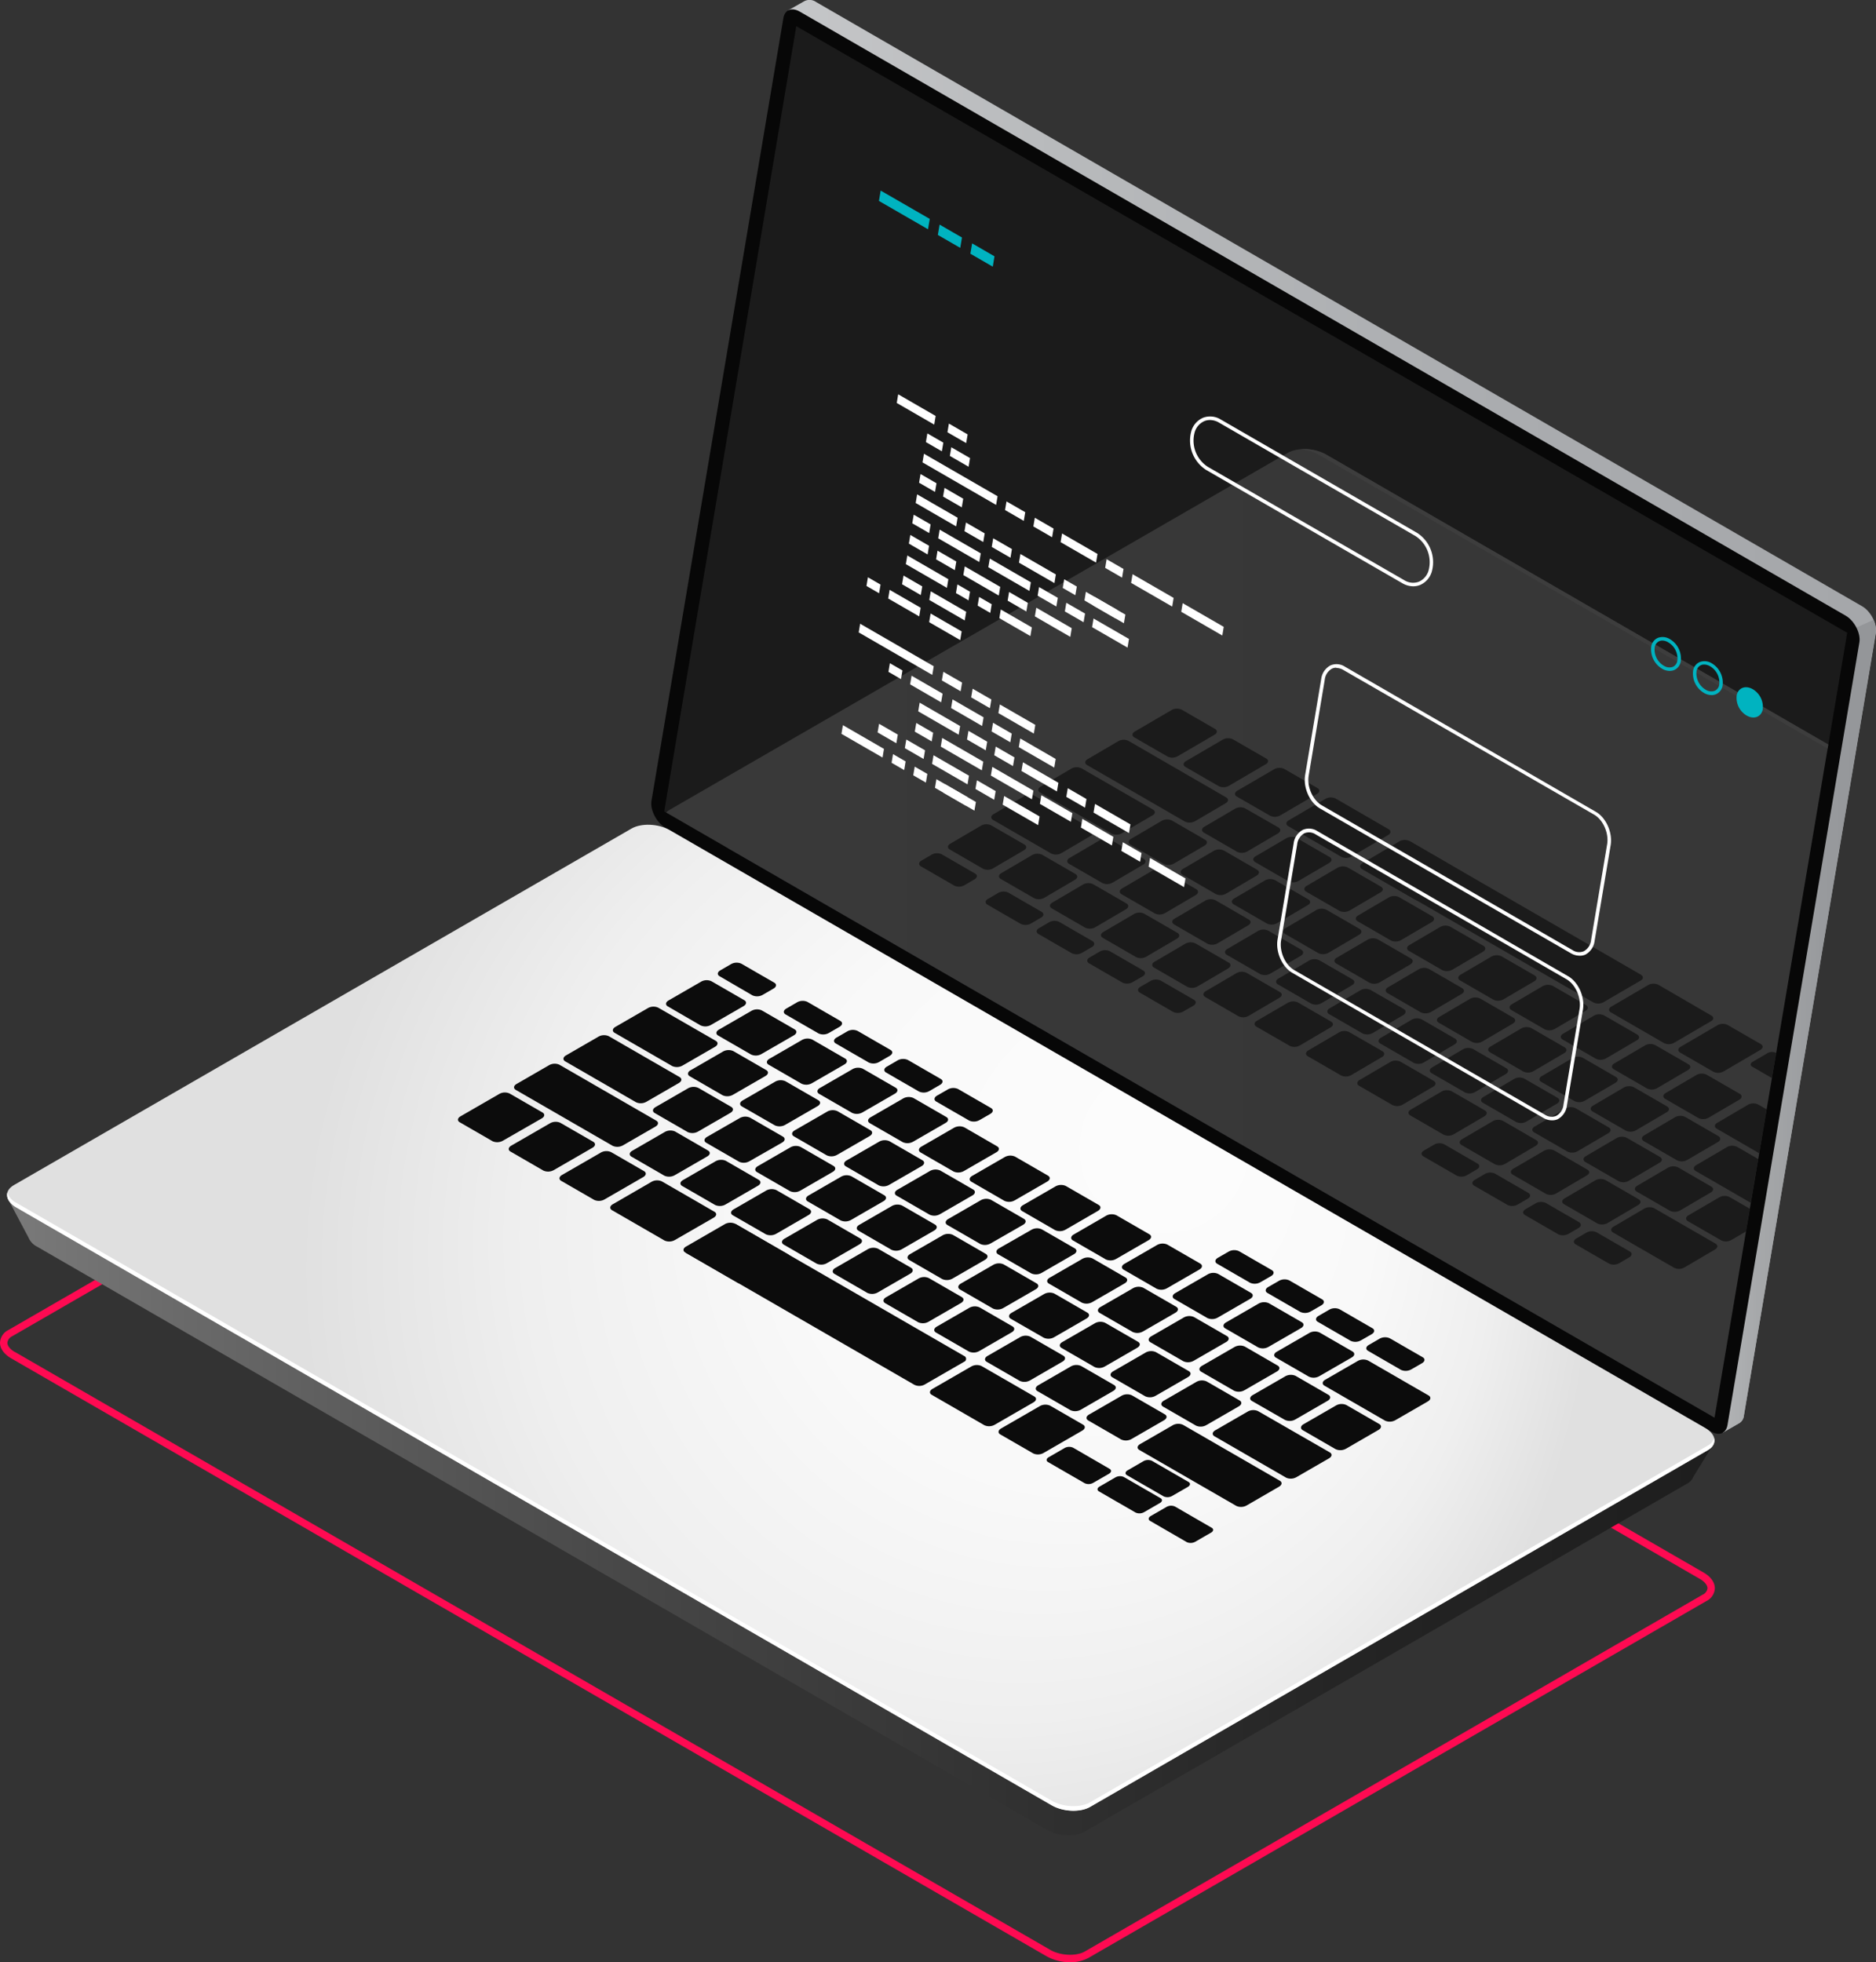 <svg xmlns="http://www.w3.org/2000/svg" xmlns:xlink="http://www.w3.org/1999/xlink" width="547.79" height="572.83" viewBox="0 0 547.79 572.83"><rect x="0" y="0" width="547.79" height="572.83" fill="#333333" stroke="none"/><defs><linearGradient id="a" x1="-1275.5" y1="209.11" x2="-922.67" y2="209.11" gradientTransform="matrix(-1, 0, 0, 1, -727.71, 0)" gradientUnits="userSpaceOnUse"><stop offset="0.01" stop-color="#a5a7aa"/><stop offset="0.31" stop-color="#aaacaf"/><stop offset="0.68" stop-color="#b8babc"/><stop offset="1" stop-color="#cbccce"/></linearGradient><linearGradient id="b" x1="-1275.5" y1="299.6" x2="-1214.91" y2="299.6" gradientTransform="matrix(-1, 0, 0, 1, -727.71, 0)" gradientUnits="userSpaceOnUse"><stop offset="0" stop-color="#939598"/><stop offset="0.26" stop-color="#989a9d"/><stop offset="0.57" stop-color="#a6a8aa"/><stop offset="0.9" stop-color="#bebfc1"/><stop offset="1" stop-color="#c7c8ca"/></linearGradient><linearGradient id="c" x1="-1228.23" y1="398.32" x2="-729.92" y2="398.32" gradientTransform="matrix(-1, 0, 0, 1, -727.71, 0)" gradientUnits="userSpaceOnUse"><stop offset="0" stop-color="#1e1e1e"/><stop offset="0.19" stop-color="#232323"/><stop offset="0.41" stop-color="#313131"/><stop offset="0.65" stop-color="#494949"/><stop offset="0.9" stop-color="#6a6a6a"/><stop offset="1" stop-color="#7a7a7a"/></linearGradient><radialGradient id="d" cx="-979.04" cy="384.7" fx="-1077.28" fy="329.944" r="251.48" gradientTransform="matrix(-1, 0, 0, 1, -727.71, 0)" gradientUnits="userSpaceOnUse"><stop offset="0.05" stop-color="#fcfcfc"/><stop offset="0.34" stop-color="#f9f9f9"/><stop offset="0.56" stop-color="#efefef"/><stop offset="0.75" stop-color="#e0e0e0"/></radialGradient><clipPath id="e"><polygon points="539.38 184.74 232.52 7.65 193.96 236.88 500.63 413.85 539.38 184.74" fill="none"/></clipPath><linearGradient id="f" x1="-1419.84" y1="288.65" x2="-921.53" y2="288.65" gradientTransform="matrix(-1, 0, 0, 1, -727.71, 0)" gradientUnits="userSpaceOnUse"><stop offset="0" stop-color="#181b1f"/><stop offset="0.11" stop-color="#1c1f24"/><stop offset="0.25" stop-color="#262932"/><stop offset="0.39" stop-color="#383a4a"/><stop offset="0.54" stop-color="#50526b"/><stop offset="0.7" stop-color="#6f7296"/><stop offset="0.86" stop-color="#9597c9"/><stop offset="1" stop-color="#bcbeff"/></linearGradient><linearGradient id="g" x1="-1252.41" y1="275.03" x2="-753.83" y2="275.03" gradientTransform="matrix(-1, 0, 0, 1, -727.71, 0)" gradientUnits="userSpaceOnUse"><stop offset="0" stop-color="#d6d6d6"/><stop offset="0.36" stop-color="#dbdbdb"/><stop offset="0.77" stop-color="#e9e9e9"/><stop offset="1" stop-color="#f4f4f4"/></linearGradient></defs><path d="M312.45,572.83a14.05,14.05,0,0,1-6.85-1.73L3.28,396.55C1.19,395.35,0,393.68,0,392a4.37,4.37,0,0,1,2.47-3.74L182.88,284.07c3.21-1.85,8.59-1.65,12.26.47L497.46,459.08c2.08,1.2,3.27,2.87,3.27,4.59a4.36,4.36,0,0,1-2.47,3.73L317.86,571.56A11,11,0,0,1,312.45,572.83ZM4.36,394.68,306.68,569.23c2.95,1.71,7.58,1.92,10.1.46l180.4-104.16a2.36,2.36,0,0,0,1.4-1.86c0-.91-.83-1.93-2.2-2.72L194.06,286.4c-3-1.7-7.59-1.91-10.1-.46L3.55,390.1A2.39,2.39,0,0,0,2.16,392c0,.91.82,1.92,2.2,2.71Z" fill="#ff0a52"/><path d="M195,231.05,233.24,4.32,230.17,3,234.79.38v0a3.33,3.33,0,0,1,3.56.24L543.76,177c2.51,1.45,4.41,5.16,4,7.76L509.21,413.28a2.87,2.87,0,0,1-1.61,2.33h0l-4.52,2.61-.77-4.22.26.08L199,238.81C196.48,237.36,194.58,233.65,195,231.05Z" fill="url(#a)"/><path d="M542.06,183.19l5-2.22a7,7,0,0,1,.65,3.78L509.21,413.28a2.87,2.87,0,0,1-1.61,2.33h0l-4.52,2.61-.77-4.22.26.08-15.37-8.87Z" fill="url(#b)"/><path d="M194.2,241.56,499.62,417.9c2.36,1.36,4.38.57,4.8-1.87L542.94,187.5c.44-2.6-1.46-6.31-4-7.76L233.55,3.4c-2.36-1.36-4.38-.57-4.8,1.87L190.23,233.8C189.79,236.4,191.69,240.11,194.2,241.56Z" fill="#070707"/><g opacity="0.51"><polygon points="232.52 7.65 539.38 184.74 500.63 413.85 193.96 236.88 232.52 7.65" fill="#303030"/></g><path d="M2.21,349.76l16.67,8.7L186,262c2.8-1.62,7.68-1.42,10.91.45L485.18,428.85c2.76-1.55,15.34-7.59,15.34-7.59l-6.1,9.91,0,0a3.63,3.63,0,0,1-1.7,1.9l-176,101.62c-2.79,1.62-7.68,1.42-10.91-.45l-295-170.31a5.26,5.26,0,0,1-2.48-2.63l0,0Z" fill="url(#c)"/><path d="M4.79,352.5,307.11,527c3.3,1.91,8.31,2.12,11.18.47l180.4-104.16c2.87-1.66,2.51-4.55-.8-6.46L195.57,242.35c-3.31-1.91-8.32-2.12-11.18-.46L4,346C1.12,347.7,1.48,350.59,4.79,352.5Z" fill="url(#d)"/><path d="M4.79,351.14,307.11,525.69c3.3,1.91,8.31,2.12,11.18.46L498.69,422a3.63,3.63,0,0,0,1.82-2.11c.32,1.28-.25,2.56-1.82,3.47L318.29,527.51c-2.87,1.65-7.88,1.44-11.18-.47L4.79,352.5c-2.15-1.24-3-2.89-2.62-4.34A5.06,5.06,0,0,0,4.79,351.14Z" fill="#fff"/><g opacity="0.15"><g clip-path="url(#e)"><path d="M193.83,240.09l16.66,8.7L377.63,152.3c2.8-1.62,7.68-1.41,10.91.45L676.8,319.18c2.76-1.54,15.34-7.59,15.34-7.59L686,321.5h0a3.65,3.65,0,0,1-1.7,1.89L508.28,425c-2.8,1.61-7.68,1.41-10.91-.46l-295-170.3a5.33,5.33,0,0,1-2.47-2.64l0,0Z" fill="url(#f)"/><path d="M196.4,242.83,498.72,417.37c3.31,1.91,8.32,2.12,11.18.47L690.31,313.68c2.86-1.65,2.5-4.54-.81-6.46L387.19,132.68c-3.31-1.91-8.32-2.12-11.19-.46L195.6,236.37C192.73,238,193.09,240.92,196.4,242.83Z" fill="url(#g)"/><path d="M689.5,307.22,387.19,132.68a13.22,13.22,0,0,0-7.47-1.52,12.81,12.81,0,0,1,5.24,1.52L687.28,307.22c3.31,1.92,3.67,4.81.8,6.46L507.67,417.84a9,9,0,0,1-3.71,1.05,10.57,10.57,0,0,0,5.94-1.05L690.31,313.68C693.17,312,692.81,309.14,689.5,307.22Z" fill="#fff"/><path d="M354.76,212.78l-9.69-5.59a3.22,3.22,0,0,0-2.94.08l-10.77,6.29c-.85.49-.9,1.26-.13,1.71l9.69,5.59a3.22,3.22,0,0,0,2.94-.08l10.78-6.29C355.48,214,355.54,213.23,354.76,212.78Z" fill="#1c1c1c"/><path d="M369.72,221.42,360,215.83a3.22,3.22,0,0,0-2.94.08l-10.77,6.29c-.84.5-.9,1.26-.12,1.71l9.69,5.59a3.22,3.22,0,0,0,2.94-.08l10.77-6.29C370.45,222.64,370.5,221.87,369.72,221.42Z" fill="#1c1c1c"/><path d="M384.69,230.06,375,224.47a3.22,3.22,0,0,0-2.94.08l-10.77,6.29c-.85.5-.9,1.26-.13,1.71l9.7,5.59a3.22,3.22,0,0,0,2.94-.08l10.77-6.29C385.41,231.28,385.47,230.51,384.69,230.06Z" fill="#1c1c1c"/><path d="M373.3,241.56,363.6,236a3.22,3.22,0,0,0-2.94.08l-9,5.28c-.84.49-.9,1.26-.12,1.71l9.69,5.59a3.22,3.22,0,0,0,2.94-.08l9-5.28C374,242.78,374.07,242,373.3,241.56Z" fill="#1c1c1c"/><path d="M388.26,250.2l-9.69-5.59a3.22,3.22,0,0,0-2.94.08l-9,5.28c-.85.5-.9,1.26-.12,1.71l9.69,5.59a3.22,3.22,0,0,0,2.94-.08l9-5.28C389,251.42,389,250.65,388.26,250.2Z" fill="#1c1c1c"/><path d="M403.23,258.84l-9.69-5.59a3.24,3.24,0,0,0-3,.08l-9,5.28c-.84.5-.9,1.26-.12,1.71l9.69,5.59a3.22,3.22,0,0,0,2.94-.08l9-5.28C404,260.06,404,259.29,403.23,258.84Z" fill="#1c1c1c"/><path d="M418.19,267.48l-9.69-5.59a3.25,3.25,0,0,0-2.94.08l-9,5.28c-.85.5-.9,1.26-.12,1.71l9.69,5.59a3.22,3.22,0,0,0,2.94-.08l9-5.28C418.91,268.7,419,267.93,418.19,267.48Z" fill="#1c1c1c"/><path d="M433.16,276.12l-9.69-5.59a3.25,3.25,0,0,0-2.94.08l-9,5.28c-.84.5-.9,1.26-.12,1.71l9.69,5.59a3.22,3.22,0,0,0,2.94-.08l9-5.28C433.88,277.34,433.93,276.57,433.16,276.12Z" fill="#1c1c1c"/><path d="M448.12,284.76l-9.69-5.59a3.25,3.25,0,0,0-2.94.08l-9,5.28c-.85.5-.9,1.26-.12,1.71l9.69,5.6a3.25,3.25,0,0,0,2.94-.09l9-5.28C448.84,286,448.9,285.21,448.12,284.76Z" fill="#1c1c1c"/><path d="M463.09,293.4l-9.69-5.59a3.25,3.25,0,0,0-2.94.08l-9,5.28c-.84.5-.9,1.26-.12,1.71l9.69,5.6a3.25,3.25,0,0,0,2.94-.09l9-5.28C463.81,294.62,463.87,293.85,463.09,293.4Z" fill="#1c1c1c"/><path d="M478.05,302l-9.69-5.59a3.25,3.25,0,0,0-2.94.08l-9,5.28c-.85.5-.9,1.26-.12,1.71l9.69,5.6a3.25,3.25,0,0,0,2.94-.09l9-5.28C478.78,303.26,478.83,302.49,478.05,302Z" fill="#1c1c1c"/><path d="M493,310.68l-9.69-5.59a3.25,3.25,0,0,0-2.94.08l-9,5.28c-.85.5-.91,1.26-.13,1.71l9.69,5.6a3.22,3.22,0,0,0,2.94-.09l9-5.28C493.74,311.9,493.8,311.13,493,310.68Z" fill="#1c1c1c"/><path d="M508,319.32l-9.69-5.59a3.25,3.25,0,0,0-2.94.08l-9,5.28c-.85.5-.9,1.26-.12,1.71l9.69,5.6a3.22,3.22,0,0,0,2.94-.09l9-5.28C508.71,320.54,508.76,319.77,508,319.32Z" fill="#1c1c1c"/><path d="M367.06,253.9l-9.69-5.6a3.25,3.25,0,0,0-2.94.08l-9,5.28c-.85.5-.9,1.26-.12,1.71L355,261a3.25,3.25,0,0,0,2.94-.08l9-5.29C367.78,255.11,367.84,254.35,367.06,253.9Z" fill="#1c1c1c"/><path d="M351.87,245.13l-9.69-5.6a3.25,3.25,0,0,0-2.94.08l-9,5.29c-.85.49-.9,1.25-.12,1.7l9.69,5.6a3.25,3.25,0,0,0,2.94-.08l9-5.28C352.6,246.34,352.65,245.58,351.87,245.13Z" fill="#1c1c1c"/><path d="M336.66,236.34l-20.87-12.05a3.25,3.25,0,0,0-2.94.08l-9,5.29c-.85.49-.91,1.26-.13,1.71l20.87,12a3.25,3.25,0,0,0,2.94-.09l9.05-5.28C337.38,237.56,337.44,236.79,336.66,236.34Z" fill="#1c1c1c"/><path d="M319,242.09l-16.94-9.78a3.22,3.22,0,0,0-2.94.08l-9,5.28c-.85.5-.9,1.26-.12,1.71l16.93,9.78a3.25,3.25,0,0,0,2.94-.08l9-5.29C319.73,243.3,319.79,242.54,319,242.09Z" fill="#1c1c1c"/><path d="M382,262.54l-9.69-5.6a3.27,3.27,0,0,0-2.95.08l-9,5.28c-.84.5-.9,1.26-.12,1.71l9.69,5.6a3.25,3.25,0,0,0,2.94-.08l9-5.29C382.75,263.75,382.8,263,382,262.54Z" fill="#1c1c1c"/><path d="M397,271.18l-9.69-5.6a3.25,3.25,0,0,0-2.94.08l-9,5.29c-.85.49-.9,1.25-.12,1.7l9.69,5.6a3.25,3.25,0,0,0,2.94-.08l9-5.29C397.71,272.39,397.77,271.63,397,271.18Z" fill="#1c1c1c"/><path d="M412,279.82l-9.69-5.6a3.25,3.25,0,0,0-2.94.08l-9.05,5.29c-.84.49-.9,1.25-.12,1.7l9.69,5.6a3.25,3.25,0,0,0,2.94-.08l9-5.28C412.68,281,412.73,280.27,412,279.82Z" fill="#1c1c1c"/><path d="M426.92,288.46l-9.69-5.6a3.25,3.25,0,0,0-2.94.08l-9,5.29c-.85.49-.9,1.25-.12,1.7l9.69,5.6a3.25,3.25,0,0,0,2.94-.08l9-5.28C427.65,289.67,427.7,288.91,426.92,288.46Z" fill="#1c1c1c"/><path d="M441.89,297.1l-9.69-5.6a3.25,3.25,0,0,0-2.94.08l-9,5.29c-.85.49-.91,1.26-.13,1.7l9.69,5.6a3.25,3.25,0,0,0,2.94-.08l9-5.28C442.61,298.31,442.67,297.55,441.89,297.1Z" fill="#1c1c1c"/><path d="M456.85,305.74l-9.69-5.6a3.25,3.25,0,0,0-2.94.08l-9,5.29c-.85.49-.9,1.26-.12,1.7l9.69,5.6a3.25,3.25,0,0,0,2.94-.08l9-5.28C457.58,307,457.63,306.19,456.85,305.74Z" fill="#1c1c1c"/><path d="M471.82,314.38l-9.69-5.6a3.25,3.25,0,0,0-2.94.08l-9,5.29c-.85.49-.91,1.26-.13,1.7l9.69,5.6a3.25,3.25,0,0,0,2.94-.08l9.05-5.28C472.54,315.59,472.6,314.83,471.82,314.38Z" fill="#1c1c1c"/><path d="M486.78,323l-9.69-5.6a3.25,3.25,0,0,0-2.94.08l-9,5.29c-.84.49-.9,1.26-.12,1.71l9.69,5.59a3.25,3.25,0,0,0,2.94-.08l9-5.28C487.51,324.23,487.56,323.47,486.78,323Z" fill="#1c1c1c"/><path d="M501.75,331.66l-9.69-5.6a3.25,3.25,0,0,0-2.94.08l-9,5.29c-.85.49-.9,1.26-.13,1.71l9.69,5.59a3.25,3.25,0,0,0,2.94-.08l9.05-5.28C502.47,332.87,502.53,332.11,501.75,331.66Z" fill="#1c1c1c"/><path d="M528.35,347l-21.14-12.21a3.25,3.25,0,0,0-2.94.08l-9,5.28c-.85.5-.9,1.26-.12,1.71l21.14,12.21a3.25,3.25,0,0,0,2.94-.08l9-5.28C529.08,348.23,529.13,347.47,528.35,347Z" fill="#1c1c1c"/><path d="M500.92,363.05l-17.85-10.31a3.25,3.25,0,0,0-2.94.08l-9,5.29c-.84.49-.9,1.26-.12,1.7l17.85,10.31a3.25,3.25,0,0,0,2.94-.08l9-5.29C501.64,364.26,501.7,363.5,500.92,363.05Z" fill="#1c1c1c"/><path d="M380,277.27l-9.69-5.59a3.22,3.22,0,0,0-2.94.08l-9,5.28c-.85.49-.9,1.26-.13,1.71l9.69,5.59a3.22,3.22,0,0,0,2.94-.08l9.05-5.28C380.67,278.48,380.73,277.72,380,277.27Z" fill="#1c1c1c"/><path d="M364.61,268.42l-9.69-5.6a3.25,3.25,0,0,0-2.94.08l-9,5.28c-.85.5-.9,1.26-.12,1.71l9.69,5.6a3.25,3.25,0,0,0,2.94-.08l9-5.29C365.33,269.63,365.39,268.86,364.61,268.42Z" fill="#1c1c1c"/><path d="M349.27,259.56,339.58,254a3.22,3.22,0,0,0-2.94.08l-9,5.28c-.84.49-.9,1.26-.12,1.71l9.69,5.59a3.25,3.25,0,0,0,2.94-.08l9-5.28C350,260.77,350.05,260,349.27,259.56Z" fill="#1c1c1c"/><path d="M333.94,250.7l-9.69-5.59a3.27,3.27,0,0,0-2.95.08l-9,5.28c-.84.5-.9,1.26-.12,1.71l9.69,5.6a3.25,3.25,0,0,0,2.94-.08l9-5.29C334.66,251.92,334.71,251.15,333.94,250.7Z" fill="#1c1c1c"/><path d="M394.91,285.91l-9.69-5.59a3.22,3.22,0,0,0-2.94.08l-9,5.28c-.84.49-.9,1.26-.12,1.71l9.69,5.59a3.22,3.22,0,0,0,2.94-.08l9-5.28C395.64,287.12,395.69,286.36,394.91,285.91Z" fill="#1c1c1c"/><path d="M409.88,294.55,400.19,289a3.22,3.22,0,0,0-2.94.08l-9,5.28c-.85.49-.9,1.26-.13,1.71l9.69,5.59a3.24,3.24,0,0,0,3-.08l9-5.28C410.6,295.76,410.66,295,409.88,294.55Z" fill="#1c1c1c"/><path d="M424.84,303.19l-9.69-5.59a3.22,3.22,0,0,0-2.94.08l-9,5.28c-.84.49-.9,1.26-.12,1.71l9.69,5.59a3.22,3.22,0,0,0,2.94-.08l9-5.28C425.57,304.41,425.62,303.64,424.84,303.19Z" fill="#1c1c1c"/><path d="M439.81,311.83l-9.69-5.59a3.22,3.22,0,0,0-2.94.08l-9,5.28c-.85.49-.9,1.26-.13,1.71l9.7,5.59a3.22,3.22,0,0,0,2.94-.08l9-5.28C440.53,313.05,440.59,312.28,439.81,311.83Z" fill="#1c1c1c"/><path d="M454.78,320.47l-9.7-5.59a3.22,3.22,0,0,0-2.94.08l-9,5.28c-.84.49-.9,1.26-.12,1.71l9.69,5.59a3.22,3.22,0,0,0,2.94-.08l9-5.28C455.5,321.69,455.55,320.92,454.78,320.47Z" fill="#1c1c1c"/><path d="M469.74,329.11l-9.69-5.59a3.22,3.22,0,0,0-2.94.08l-9,5.28c-.85.49-.9,1.26-.12,1.71l9.69,5.59a3.22,3.22,0,0,0,2.94-.08l9-5.28C470.46,330.33,470.52,329.56,469.74,329.11Z" fill="#1c1c1c"/><path d="M484.71,337.75,475,332.16a3.24,3.24,0,0,0-2.95.08l-9,5.28c-.84.49-.9,1.26-.12,1.71l9.69,5.59a3.22,3.22,0,0,0,2.94-.08l9-5.28C485.43,339,485.48,338.2,484.71,337.75Z" fill="#1c1c1c"/><path d="M499.67,346.39,490,340.8a3.22,3.22,0,0,0-2.94.08l-9,5.28c-.85.5-.9,1.26-.12,1.71l9.69,5.59a3.22,3.22,0,0,0,2.94-.08l9-5.28C500.39,347.61,500.45,346.84,499.67,346.39Z" fill="#1c1c1c"/><path d="M514.64,355,505,349.44a3.25,3.25,0,0,0-2.94.08L493,354.8c-.84.5-.9,1.26-.12,1.71l9.69,5.59a3.22,3.22,0,0,0,2.94-.08l9-5.28C515.36,356.25,515.41,355.48,514.64,355Z" fill="#1c1c1c"/><path d="M343.78,272.32l-9.69-5.59a3.25,3.25,0,0,0-2.94.08l-9,5.28c-.84.5-.9,1.26-.12,1.71l9.69,5.6a3.22,3.22,0,0,0,2.94-.09l9-5.28C344.51,273.54,344.56,272.77,343.78,272.32Z" fill="#1c1c1c"/><path d="M328.89,263.73l-9.69-5.6a3.25,3.25,0,0,0-2.94.08l-9,5.29c-.85.49-.9,1.25-.12,1.7l9.69,5.6a3.25,3.25,0,0,0,2.94-.08l9-5.28C329.62,264.94,329.67,264.18,328.89,263.73Z" fill="#1c1c1c"/><path d="M314,255.13l-9.69-5.6a3.25,3.25,0,0,0-2.94.09l-9,5.28c-.85.49-.9,1.26-.12,1.71l9.69,5.59a3.25,3.25,0,0,0,2.94-.08l9-5.28C314.73,256.34,314.78,255.58,314,255.13Z" fill="#1c1c1c"/><path d="M299.11,246.53l-9.69-5.59a3.22,3.22,0,0,0-2.94.08l-9,5.28c-.85.5-.9,1.26-.12,1.71L287,253.6a3.22,3.22,0,0,0,2.94-.08l9-5.28C299.83,247.75,299.89,247,299.11,246.53Z" fill="#1c1c1c"/><path d="M284.69,255l-9.69-5.6a3.25,3.25,0,0,0-2.94.08l-3,1.75c-.84.49-.9,1.26-.12,1.71l9.69,5.59a3.25,3.25,0,0,0,2.94-.08l3-1.75C285.42,256.17,285.47,255.4,284.69,255Z" fill="#1c1c1c"/><path d="M304.13,266.18l-9.7-5.6a3.25,3.25,0,0,0-2.94.08l-3,1.75c-.85.49-.91,1.26-.13,1.71l9.69,5.59a3.25,3.25,0,0,0,2.94-.08l3-1.75C304.85,267.39,304.9,266.62,304.13,266.18Z" fill="#1c1c1c"/><path d="M319,274.74l-9.69-5.6a3.25,3.25,0,0,0-2.94.08l-3,1.75c-.84.49-.9,1.26-.12,1.71l9.69,5.59a3.22,3.22,0,0,0,2.94-.08l3-1.75C319.68,276,319.73,275.19,319,274.74Z" fill="#1c1c1c"/><path d="M333.78,283.3l-9.69-5.6a3.25,3.25,0,0,0-2.94.08l-3,1.75c-.84.49-.9,1.26-.12,1.71l9.69,5.59a3.22,3.22,0,0,0,2.94-.08l3-1.74C334.51,284.51,334.56,283.75,333.78,283.3Z" fill="#1c1c1c"/><path d="M348.61,291.86l-9.69-5.6a3.25,3.25,0,0,0-2.94.09l-3,1.74c-.84.5-.9,1.26-.12,1.71l9.69,5.6a3.25,3.25,0,0,0,2.94-.09l3-1.74C349.34,293.07,349.39,292.31,348.61,291.86Z" fill="#1c1c1c"/><path d="M431.4,339.66l-9.69-5.6a3.25,3.25,0,0,0-2.94.08l-3,1.75c-.85.49-.9,1.26-.12,1.71l9.69,5.59a3.22,3.22,0,0,0,2.94-.08l3-1.75C432.12,340.87,432.18,340.11,431.4,339.66Z" fill="#1c1c1c"/><path d="M446.23,348.22l-9.69-5.6a3.25,3.25,0,0,0-2.94.08l-3,1.75c-.85.49-.9,1.26-.12,1.71l9.69,5.59a3.22,3.22,0,0,0,2.94-.08l3-1.74C447,349.43,447,348.67,446.23,348.22Z" fill="#1c1c1c"/><path d="M461.06,356.78l-9.69-5.6a3.25,3.25,0,0,0-2.94.09l-3,1.74c-.85.5-.9,1.26-.13,1.71l9.69,5.6a3.27,3.27,0,0,0,2.95-.09l3-1.74C461.78,358,461.84,357.23,461.06,356.78Z" fill="#1c1c1c"/><path d="M475.89,365.34l-9.69-5.59a3.24,3.24,0,0,0-2.95.08l-3,1.74c-.85.5-.91,1.26-.13,1.71l9.69,5.6a3.25,3.25,0,0,0,2.94-.08l3-1.75C476.61,366.55,476.66,365.79,475.89,365.34Z" fill="#1c1c1c"/><path d="M358.75,281l-9.69-5.59a3.25,3.25,0,0,0-2.94.08l-9,5.28c-.85.5-.9,1.26-.13,1.71l9.69,5.6a3.24,3.24,0,0,0,2.95-.09l9-5.28C359.47,282.18,359.53,281.41,358.75,281Z" fill="#1c1c1c"/><path d="M373.71,289.6,364,284a3.25,3.25,0,0,0-2.94.08l-9,5.28c-.84.5-.9,1.26-.12,1.71l9.69,5.6a3.22,3.22,0,0,0,2.94-.09l9-5.28C374.44,290.82,374.49,290.05,373.71,289.6Z" fill="#1c1c1c"/><path d="M388.68,298.24,379,292.65a3.25,3.25,0,0,0-2.94.08L367,298c-.85.5-.9,1.26-.13,1.71l9.7,5.6a3.25,3.25,0,0,0,2.94-.08l9-5.29C389.4,299.46,389.46,298.69,388.68,298.24Z" fill="#1c1c1c"/><path d="M403.65,306.88l-9.7-5.59a3.25,3.25,0,0,0-2.94.08l-9,5.28c-.84.5-.9,1.26-.12,1.71l9.69,5.6a3.25,3.25,0,0,0,2.94-.08l9-5.29C404.37,308.1,404.42,307.33,403.65,306.88Z" fill="#1c1c1c"/><path d="M418.61,315.53l-9.69-5.6A3.25,3.25,0,0,0,406,310l-9,5.28c-.85.5-.9,1.26-.12,1.71l9.69,5.6a3.25,3.25,0,0,0,2.94-.08l9-5.29C419.33,316.74,419.39,316,418.61,315.53Z" fill="#1c1c1c"/><path d="M433.58,324.17l-9.69-5.6a3.27,3.27,0,0,0-2.95.08l-9,5.28c-.84.5-.9,1.26-.12,1.71l9.69,5.6a3.25,3.25,0,0,0,2.94-.08l9-5.29C434.3,325.38,434.35,324.61,433.58,324.17Z" fill="#1c1c1c"/><path d="M448.54,332.81l-9.69-5.6a3.25,3.25,0,0,0-2.94.08l-9,5.28c-.85.5-.9,1.26-.12,1.71l9.69,5.6a3.25,3.25,0,0,0,2.94-.08l9-5.29C449.26,334,449.32,333.25,448.54,332.81Z" fill="#1c1c1c"/><path d="M463.51,341.45l-9.69-5.6a3.25,3.25,0,0,0-2.94.08l-9.05,5.28c-.84.5-.9,1.26-.12,1.71l9.69,5.6a3.25,3.25,0,0,0,2.94-.08l9-5.29C464.23,342.66,464.28,341.9,463.51,341.45Z" fill="#1c1c1c"/><path d="M478.47,350.09l-9.69-5.6a3.25,3.25,0,0,0-2.94.08l-9,5.28c-.85.5-.9,1.26-.12,1.71l9.69,5.6a3.25,3.25,0,0,0,2.94-.08l9-5.29C479.19,351.3,479.25,350.54,478.47,350.09Z" fill="#1c1c1c"/><path d="M358,232.76,329.5,216.28a3.25,3.25,0,0,0-2.94.08l-9,5.28c-.84.5-.9,1.26-.12,1.71l28.54,16.48a3.25,3.25,0,0,0,2.94-.08l9-5.28C358.77,234,358.82,233.21,358,232.76Z" fill="#1c1c1c"/><path d="M541.9,338.9l-28.54-16.47a3.22,3.22,0,0,0-2.94.08l-9,5.28c-.85.49-.91,1.26-.13,1.71L529.79,346a3.22,3.22,0,0,0,2.94-.09l9-5.28C542.62,340.12,542.68,339.35,541.9,338.9Z" fill="#1c1c1c"/><path d="M514.14,304.8l-9.69-5.59a3.22,3.22,0,0,0-2.94.08l-10.77,6.29c-.85.49-.9,1.26-.12,1.71l9.69,5.59a3.22,3.22,0,0,0,2.94-.08L514,306.51C514.86,306,514.92,305.25,514.14,304.8Z" fill="#1c1c1c"/><path d="M405.46,242.06,390,233.11a3.22,3.22,0,0,0-2.94.08l-10.77,6.29c-.84.5-.9,1.26-.12,1.71l15.5,8.95a3.25,3.25,0,0,0,2.94-.08l10.77-6.3C406.18,243.27,406.24,242.5,405.46,242.06Z" fill="#1c1c1c"/><path d="M499.72,296.48l-15.5-9a3.25,3.25,0,0,0-2.94.08l-10.77,6.29c-.84.5-.9,1.26-.12,1.71l15.5,8.95a3.25,3.25,0,0,0,2.94-.08l10.77-6.3C500.44,297.69,500.5,296.93,499.72,296.48Z" fill="#1c1c1c"/><path d="M427.05,254.52l-15.49-9a3.24,3.24,0,0,0-2.95.09L397.84,252c-.84.49-.9,1.26-.12,1.71l15.5,8.94a3.22,3.22,0,0,0,2.94-.08l10.77-6.29C427.78,255.74,427.83,255,427.05,254.52Z" fill="#1c1c1c"/><path d="M397.83,253.72l67.38,38.9a3.24,3.24,0,0,0,2.94,0l11-6.42c.79-.46.75-1.22-.09-1.7l-67.38-38.91Z" fill="#1c1c1c"/><path d="M541.7,328.75,552.5,335a2.64,2.64,0,0,0,2.41-.07l4.4-2.57c.7-.4.74-1,.1-1.4l-10.79-6.23a2.66,2.66,0,0,0-2.41.06l-4.41,2.58C541.11,327.75,541.07,328.38,541.7,328.75Z" fill="#1c1c1c"/><path d="M526.61,320l10.8,6.23a2.64,2.64,0,0,0,2.41-.07l4.4-2.57c.7-.41.74-1,.1-1.4L533.53,316a2.66,2.66,0,0,0-2.41.06l-4.41,2.58C526,319,526,319.67,526.61,320Z" fill="#1c1c1c"/><path d="M511.65,311.4l10.79,6.23a2.63,2.63,0,0,0,2.41-.07l4.41-2.57c.69-.41.74-1,.1-1.4l-10.79-6.23a2.69,2.69,0,0,0-2.42.06l-4.4,2.58C511.06,310.4,511,311,511.65,311.4Z" fill="#1c1c1c"/><path d="M518.83,324.58l10.8,6.24a2.7,2.7,0,0,0,2.41-.07l4.4-2.58c.7-.4.74-1,.1-1.4l-10.79-6.23a2.63,2.63,0,0,0-2.41.07l-4.41,2.57C518.24,323.59,518.19,324.22,518.83,324.58Z" fill="#1c1c1c"/></g></g><path d="M143.85,333.17l-9.6-5.54c-.77-.45-.67-1.22.22-1.74l11.33-6.54a3.32,3.32,0,0,1,3-.12l9.6,5.54c.77.44.67,1.22-.22,1.73L146.86,333A3.35,3.35,0,0,1,143.85,333.17Z" fill="#0c0c0c"/><path d="M158.67,341.73l-9.6-5.55c-.77-.44-.67-1.22.22-1.73l11.33-6.54a3.33,3.33,0,0,1,3-.13l9.6,5.54c.77.45.68,1.23-.21,1.74l-11.33,6.54A3.38,3.38,0,0,1,158.67,341.73Z" fill="#0c0c0c"/><path d="M173.49,350.28l-9.6-5.54c-.77-.44-.67-1.22.22-1.73l11.33-6.54a3.33,3.33,0,0,1,3-.13l9.6,5.54c.77.45.68,1.22-.21,1.74l-11.33,6.54A3.34,3.34,0,0,1,173.49,350.28Z" fill="#0c0c0c"/><path d="M194,343.22l-9.6-5.55c-.77-.44-.67-1.22.22-1.73l9.51-5.49a3.36,3.36,0,0,1,3-.13l9.6,5.55c.77.44.68,1.22-.21,1.73L197,343.09A3.38,3.38,0,0,1,194,343.22Z" fill="#0c0c0c"/><path d="M208.81,351.77l-9.6-5.54c-.77-.44-.67-1.22.22-1.73l9.51-5.49a3.35,3.35,0,0,1,3-.13l9.59,5.54c.77.45.68,1.22-.21,1.74l-9.51,5.49A3.34,3.34,0,0,1,208.81,351.77Z" fill="#0c0c0c"/><path d="M223.63,360.33,214,354.79c-.78-.45-.68-1.22.21-1.74l9.51-5.49a3.34,3.34,0,0,1,3-.12l9.59,5.54c.77.44.68,1.22-.21,1.73l-9.51,5.5A3.38,3.38,0,0,1,223.63,360.33Z" fill="#0c0c0c"/><path d="M238.45,368.89l-9.59-5.54c-.77-.45-.68-1.23.21-1.74l9.51-5.49a3.38,3.38,0,0,1,3-.13l9.59,5.55c.78.44.68,1.22-.21,1.73l-9.51,5.49A3.35,3.35,0,0,1,238.45,368.89Z" fill="#0c0c0c"/><path d="M253.27,377.44l-9.59-5.54c-.77-.44-.68-1.22.21-1.73l9.51-5.49a3.35,3.35,0,0,1,3-.13l9.6,5.54c.77.45.67,1.23-.22,1.74l-9.51,5.49A3.34,3.34,0,0,1,253.27,377.44Z" fill="#0c0c0c"/><path d="M268.1,386l-9.6-5.54c-.77-.45-.68-1.22.21-1.74l9.51-5.49a3.34,3.34,0,0,1,3-.12l9.6,5.54c.77.44.67,1.22-.22,1.74l-9.51,5.49A3.32,3.32,0,0,1,268.1,386Z" fill="#0c0c0c"/><path d="M282.92,394.56l-9.6-5.54c-.77-.45-.67-1.23.22-1.74l9.5-5.49a3.34,3.34,0,0,1,3-.12l9.6,5.54c.77.44.67,1.22-.22,1.73l-9.51,5.49A3.33,3.33,0,0,1,282.92,394.56Z" fill="#0c0c0c"/><path d="M297.74,403.11l-9.6-5.54c-.77-.44-.67-1.22.22-1.73l9.51-5.49a3.33,3.33,0,0,1,3-.13l9.6,5.54c.77.45.67,1.23-.22,1.74L300.74,403A3.32,3.32,0,0,1,297.74,403.11Z" fill="#0c0c0c"/><path d="M312.56,411.67l-9.6-5.54c-.77-.44-.67-1.22.22-1.74l9.51-5.49a3.32,3.32,0,0,1,3-.12l9.6,5.54c.77.45.67,1.22-.22,1.74l-9.5,5.49A3.34,3.34,0,0,1,312.56,411.67Z" fill="#0c0c0c"/><path d="M327.38,420.23l-9.6-5.54c-.77-.45-.67-1.22.22-1.74l9.51-5.49a3.32,3.32,0,0,1,3-.12l9.6,5.54c.77.44.68,1.22-.21,1.73l-9.51,5.49A3.35,3.35,0,0,1,327.38,420.23Z" fill="#0c0c0c"/><path d="M215.83,339.16l-9.6-5.54c-.77-.44-.67-1.22.22-1.73L216,326.4a3.33,3.33,0,0,1,3-.13l9.6,5.54c.77.45.67,1.23-.22,1.74L218.83,339A3.32,3.32,0,0,1,215.83,339.16Z" fill="#0c0c0c"/><path d="M200.79,330.48l-9.6-5.54c-.77-.45-.68-1.22.21-1.74l9.51-5.49a3.34,3.34,0,0,1,3-.12l9.6,5.54c.77.44.67,1.22-.22,1.74l-9.51,5.49A3.35,3.35,0,0,1,200.79,330.48Z" fill="#0c0c0c"/><path d="M185.72,321.78l-20.67-11.93c-.77-.45-.68-1.22.21-1.74l9.51-5.49a3.34,3.34,0,0,1,3-.12l20.67,11.93c.77.45.67,1.22-.22,1.74l-9.5,5.49A3.34,3.34,0,0,1,185.72,321.78Z" fill="#0c0c0c"/><path d="M196.25,311.2l-16.77-9.68c-.77-.45-.68-1.22.21-1.74l9.51-5.49a3.34,3.34,0,0,1,3-.12L209,303.85c.77.45.68,1.22-.21,1.74l-9.51,5.49A3.34,3.34,0,0,1,196.25,311.2Z" fill="#0c0c0c"/><path d="M230.65,347.72l-9.6-5.54c-.77-.44-.67-1.22.22-1.74l9.51-5.49a3.32,3.32,0,0,1,3-.12l9.6,5.54c.77.45.67,1.22-.22,1.74l-9.5,5.49A3.34,3.34,0,0,1,230.65,347.72Z" fill="#0c0c0c"/><path d="M245.47,356.28l-9.6-5.54c-.77-.45-.67-1.22.22-1.74l9.51-5.49a3.32,3.32,0,0,1,3-.12l9.6,5.54c.77.44.68,1.22-.21,1.73l-9.51,5.49A3.35,3.35,0,0,1,245.47,356.28Z" fill="#0c0c0c"/><path d="M260.29,364.84l-9.6-5.55c-.77-.44-.67-1.22.22-1.73l9.51-5.49a3.35,3.35,0,0,1,3-.13l9.59,5.54c.77.45.68,1.23-.21,1.74l-9.51,5.49A3.38,3.38,0,0,1,260.29,364.84Z" fill="#0c0c0c"/><path d="M275.11,373.39l-9.59-5.54c-.78-.44-.68-1.22.21-1.73l9.51-5.49a3.35,3.35,0,0,1,3-.13l9.59,5.54c.77.45.68,1.22-.21,1.74l-9.51,5.49A3.34,3.34,0,0,1,275.11,373.39Z" fill="#0c0c0c"/><path d="M289.93,382l-9.59-5.54c-.77-.45-.68-1.22.21-1.74l9.51-5.49a3.34,3.34,0,0,1,3-.12l9.6,5.54c.77.44.67,1.22-.22,1.73l-9.51,5.49A3.35,3.35,0,0,1,289.93,382Z" fill="#0c0c0c"/><path d="M304.75,390.51,295.16,385c-.77-.45-.68-1.23.21-1.74l9.51-5.49a3.38,3.38,0,0,1,3-.13l9.6,5.55c.77.44.67,1.22-.22,1.73l-9.51,5.49A3.35,3.35,0,0,1,304.75,390.51Z" fill="#0c0c0c"/><path d="M319.58,399.06l-9.6-5.54c-.77-.44-.68-1.22.21-1.73l9.51-5.49a3.35,3.35,0,0,1,3-.13l9.6,5.54c.77.45.67,1.22-.22,1.74l-9.51,5.49A3.32,3.32,0,0,1,319.58,399.06Z" fill="#0c0c0c"/><path d="M334.4,407.62l-9.6-5.54c-.77-.45-.67-1.22.22-1.74l9.5-5.49a3.34,3.34,0,0,1,3-.12l9.6,5.54c.77.44.67,1.22-.22,1.74l-9.51,5.49A3.35,3.35,0,0,1,334.4,407.62Z" fill="#0c0c0c"/><path d="M349.22,416.18l-9.6-5.54c-.77-.45-.67-1.23.22-1.74l9.51-5.49a3.32,3.32,0,0,1,3-.12l9.6,5.54c.77.44.67,1.22-.22,1.73l-9.51,5.49A3.33,3.33,0,0,1,349.22,416.18Z" fill="#0c0c0c"/><path d="M375.57,431.39,354.63,419.3c-.77-.45-.68-1.22.21-1.74l9.51-5.49a3.34,3.34,0,0,1,3-.12L388.3,424c.77.44.67,1.22-.22,1.73l-9.51,5.49A3.33,3.33,0,0,1,375.57,431.39Z" fill="#0c0c0c"/><path d="M404.42,414.73l-17.67-10.2c-.77-.45-.68-1.23.21-1.74l9.51-5.49a3.34,3.34,0,0,1,3-.12l17.67,10.2c.77.44.68,1.22-.21,1.74l-9.51,5.49A3.34,3.34,0,0,1,404.42,414.73Z" fill="#0c0c0c"/><path d="M256.6,346.05,247,340.51c-.77-.45-.68-1.23.21-1.74l9.51-5.49a3.34,3.34,0,0,1,3-.12l9.6,5.54c.77.44.67,1.22-.22,1.73l-9.51,5.49A3.35,3.35,0,0,1,256.6,346.05Z" fill="#0c0c0c"/><path d="M241.41,337.28l-9.59-5.54c-.77-.45-.68-1.23.21-1.74l9.51-5.49a3.34,3.34,0,0,1,3-.12l9.6,5.54c.77.44.67,1.22-.22,1.73l-9.51,5.49A3.35,3.35,0,0,1,241.41,337.28Z" fill="#0c0c0c"/><path d="M226.22,328.51,216.63,323c-.77-.45-.68-1.23.21-1.74l9.51-5.49a3.34,3.34,0,0,1,3-.12l9.6,5.54c.77.44.67,1.22-.22,1.73l-9.51,5.49A3.35,3.35,0,0,1,226.22,328.51Z" fill="#0c0c0c"/><path d="M211,319.74l-9.59-5.54c-.77-.45-.68-1.23.21-1.74l9.51-5.49a3.34,3.34,0,0,1,3-.12l9.6,5.54c.77.44.67,1.22-.22,1.73L214,319.61A3.35,3.35,0,0,1,211,319.74Z" fill="#0c0c0c"/><path d="M271.43,354.6l-9.6-5.54c-.77-.44-.68-1.22.21-1.73l9.51-5.49a3.35,3.35,0,0,1,3-.13l9.6,5.54c.77.45.67,1.23-.22,1.74l-9.51,5.49A3.32,3.32,0,0,1,271.43,354.6Z" fill="#0c0c0c"/><path d="M286.25,363.16l-9.6-5.54c-.77-.44-.67-1.22.21-1.74l9.51-5.49a3.34,3.34,0,0,1,3-.12l9.6,5.54c.77.45.67,1.22-.22,1.74L289.25,363A3.32,3.32,0,0,1,286.25,363.16Z" fill="#0c0c0c"/><path d="M301.07,371.72l-9.6-5.54c-.77-.45-.67-1.22.22-1.74L301.2,359a3.32,3.32,0,0,1,3-.12l9.6,5.54c.77.44.67,1.22-.22,1.73l-9.51,5.49A3.33,3.33,0,0,1,301.07,371.72Z" fill="#0c0c0c"/><path d="M315.89,380.28l-9.6-5.55c-.77-.44-.67-1.22.22-1.73l9.51-5.49a3.33,3.33,0,0,1,3-.13l9.6,5.54c.77.45.67,1.23-.22,1.74l-9.51,5.49A3.36,3.36,0,0,1,315.89,380.28Z" fill="#0c0c0c"/><path d="M330.71,388.83l-9.6-5.54c-.77-.44-.67-1.22.22-1.73l9.51-5.49a3.33,3.33,0,0,1,3-.13l9.6,5.54c.77.45.68,1.22-.21,1.74l-9.51,5.49A3.34,3.34,0,0,1,330.71,388.83Z" fill="#0c0c0c"/><path d="M345.53,397.39l-9.6-5.54c-.77-.45-.67-1.22.22-1.74l9.51-5.49a3.32,3.32,0,0,1,3-.12l9.6,5.54c.77.44.68,1.22-.21,1.73l-9.51,5.49A3.35,3.35,0,0,1,345.53,397.39Z" fill="#0c0c0c"/><path d="M360.35,406l-9.6-5.55c-.77-.44-.67-1.22.22-1.73l9.51-5.49a3.38,3.38,0,0,1,3-.13l9.59,5.55c.77.44.68,1.22-.21,1.73l-9.51,5.49A3.38,3.38,0,0,1,360.35,406Z" fill="#0c0c0c"/><path d="M375.17,414.5,365.58,409c-.78-.44-.68-1.22.21-1.73l9.51-5.49a3.35,3.35,0,0,1,3-.13l9.59,5.54c.77.45.68,1.22-.21,1.74l-9.51,5.49A3.34,3.34,0,0,1,375.17,414.5Z" fill="#0c0c0c"/><path d="M390,423.06l-9.59-5.54c-.77-.45-.68-1.22.21-1.74l9.51-5.49a3.34,3.34,0,0,1,3-.12l9.6,5.54c.77.44.67,1.22-.22,1.73l-9.51,5.5A3.38,3.38,0,0,1,390,423.06Z" fill="#0c0c0c"/><path d="M248.8,324.88l-9.6-5.54c-.77-.44-.67-1.22.22-1.73l9.51-5.49a3.33,3.33,0,0,1,3-.13l9.6,5.54c.77.45.68,1.22-.21,1.74l-9.51,5.49A3.34,3.34,0,0,1,248.8,324.88Z" fill="#0c0c0c"/><path d="M234.05,316.37l-9.59-5.54c-.78-.45-.68-1.23.21-1.74l9.51-5.49a3.34,3.34,0,0,1,3-.12l9.59,5.54c.77.44.68,1.22-.21,1.73l-9.51,5.49A3.35,3.35,0,0,1,234.05,316.37Z" fill="#0c0c0c"/><path d="M219.31,307.85l-9.6-5.54c-.77-.44-.68-1.22.21-1.73l9.51-5.49a3.35,3.35,0,0,1,3-.13l9.6,5.54c.77.45.67,1.22-.22,1.74l-9.51,5.49A3.32,3.32,0,0,1,219.31,307.85Z" fill="#0c0c0c"/><path d="M204.56,299.34,195,293.8c-.77-.45-.67-1.22.22-1.74l9.51-5.49a3.32,3.32,0,0,1,3-.12l9.6,5.54c.77.44.67,1.22-.22,1.73l-9.51,5.49A3.33,3.33,0,0,1,204.56,299.34Z" fill="#0c0c0c"/><path d="M219.72,290.58,210.13,285c-.78-.44-.68-1.22.21-1.73l3.14-1.82a3.34,3.34,0,0,1,3-.12l9.6,5.54c.77.44.67,1.22-.22,1.73l-3.14,1.82A3.34,3.34,0,0,1,219.72,290.58Z" fill="#0c0c0c"/><path d="M239,301.69l-9.6-5.54c-.77-.44-.67-1.22.22-1.73l3.14-1.82a3.34,3.34,0,0,1,3-.12l9.59,5.54c.77.44.68,1.22-.21,1.74L242,301.57A3.32,3.32,0,0,1,239,301.69Z" fill="#0c0c0c"/><path d="M253.65,310.17l-9.59-5.54c-.77-.44-.68-1.22.21-1.73l3.15-1.82a3.32,3.32,0,0,1,3-.12l9.6,5.54c.77.44.67,1.22-.22,1.73l-3.14,1.82A3.34,3.34,0,0,1,253.65,310.17Z" fill="#0c0c0c"/><path d="M268.34,318.65l-9.6-5.54c-.77-.44-.67-1.22.22-1.73l3.14-1.82a3.34,3.34,0,0,1,3-.12l9.6,5.54c.77.44.67,1.22-.22,1.73l-3.14,1.82A3.34,3.34,0,0,1,268.34,318.65Z" fill="#0c0c0c"/><path d="M283,327.13l-9.6-5.54c-.77-.44-.68-1.22.21-1.74l3.15-1.81a3.32,3.32,0,0,1,3-.12l9.6,5.54c.77.44.68,1.22-.21,1.73L286,327A3.32,3.32,0,0,1,283,327.13Z" fill="#0c0c0c"/><path d="M365,374.47l-9.59-5.54c-.77-.45-.68-1.22.21-1.74l3.15-1.81a3.33,3.33,0,0,1,3-.13l9.6,5.54c.77.45.67,1.22-.22,1.74L368,374.34A3.35,3.35,0,0,1,365,374.47Z" fill="#0c0c0c"/><path d="M379.7,383l-9.6-5.54c-.77-.45-.67-1.23.22-1.74l3.14-1.81a3.35,3.35,0,0,1,3-.13l9.6,5.54c.77.45.67,1.22-.22,1.74l-3.14,1.81A3.35,3.35,0,0,1,379.7,383Z" fill="#0c0c0c"/><path d="M394.39,391.43l-9.6-5.55c-.77-.44-.67-1.22.22-1.73l3.14-1.82a3.34,3.34,0,0,1,3-.12l9.59,5.54c.77.45.68,1.22-.21,1.74l-3.15,1.81A3.33,3.33,0,0,1,394.39,391.43Z" fill="#0c0c0c"/><path d="M409.07,399.9l-9.59-5.54c-.78-.44-.68-1.22.21-1.73l3.14-1.82a3.34,3.34,0,0,1,3-.12l9.6,5.54c.77.44.67,1.22-.22,1.74l-3.14,1.81A3.34,3.34,0,0,1,409.07,399.9Z" fill="#0c0c0c"/><path d="M263.62,333.44,254,327.9c-.77-.45-.67-1.22.22-1.74l9.51-5.49a3.34,3.34,0,0,1,3-.12l9.59,5.54c.77.44.68,1.22-.21,1.73l-9.51,5.49A3.35,3.35,0,0,1,263.62,333.44Z" fill="#0c0c0c"/><path d="M278.44,342l-9.6-5.54c-.77-.45-.67-1.23.22-1.74l9.51-5.49a3.38,3.38,0,0,1,3-.13l9.59,5.55c.77.44.68,1.22-.21,1.73l-9.51,5.49A3.35,3.35,0,0,1,278.44,342Z" fill="#0c0c0c"/><path d="M293.26,350.55,283.67,345c-.77-.44-.68-1.22.21-1.73l9.51-5.49a3.35,3.35,0,0,1,3-.13L306,343.2c.78.45.68,1.22-.21,1.74l-9.51,5.49A3.34,3.34,0,0,1,293.26,350.55Z" fill="#0c0c0c"/><path d="M308.08,359.11l-9.59-5.54c-.77-.45-.68-1.22.21-1.74l9.51-5.49a3.34,3.34,0,0,1,3-.12l9.6,5.54c.77.44.67,1.22-.22,1.74L311.09,359A3.38,3.38,0,0,1,308.08,359.11Z" fill="#0c0c0c"/><path d="M322.91,367.67l-9.6-5.54c-.77-.45-.68-1.23.21-1.74L323,354.9a3.34,3.34,0,0,1,3-.12l9.6,5.54c.77.44.67,1.22-.22,1.73l-9.51,5.49A3.33,3.33,0,0,1,322.91,367.67Z" fill="#0c0c0c"/><path d="M337.73,376.22l-9.6-5.54c-.77-.44-.67-1.22.21-1.73l9.51-5.49a3.35,3.35,0,0,1,3-.13l9.6,5.54c.77.45.67,1.23-.22,1.74l-9.51,5.49A3.32,3.32,0,0,1,337.73,376.22Z" fill="#0c0c0c"/><path d="M352.55,384.78l-9.6-5.54c-.77-.45-.67-1.22.22-1.74l9.51-5.49a3.32,3.32,0,0,1,3-.12l9.6,5.54c.77.45.67,1.22-.22,1.74l-9.51,5.49A3.32,3.32,0,0,1,352.55,384.78Z" fill="#0c0c0c"/><path d="M367.37,393.34l-9.6-5.54c-.77-.45-.67-1.23.22-1.74l9.51-5.49a3.32,3.32,0,0,1,3-.12l9.6,5.54c.77.44.67,1.22-.22,1.73l-9.51,5.49A3.33,3.33,0,0,1,367.37,393.34Z" fill="#0c0c0c"/><path d="M382.19,401.89l-9.6-5.54c-.77-.44-.67-1.22.22-1.73l9.51-5.49a3.33,3.33,0,0,1,3-.13l9.6,5.54c.77.45.68,1.23-.21,1.74l-9.51,5.49A3.34,3.34,0,0,1,382.19,401.89Z" fill="#0c0c0c"/><path d="M178.89,334.5l-28.27-16.32c-.77-.45-.67-1.23.22-1.74l9.51-5.49a3.32,3.32,0,0,1,3-.12l28.27,16.32c.77.44.67,1.22-.22,1.73l-9.51,5.49A3.36,3.36,0,0,1,178.89,334.5Z" fill="#0c0c0c"/><path d="M361,439.62,332.7,423.3c-.77-.44-.67-1.22.22-1.73l9.51-5.49a3.33,3.33,0,0,1,3-.13l28.27,16.32c.77.44.67,1.22-.22,1.74L364,439.5A3.35,3.35,0,0,1,361,439.62Z" fill="#0c0c0c"/><path d="M301.7,424.3l-9.6-5.54c-.77-.45-.68-1.22.21-1.74l11.33-6.54a3.34,3.34,0,0,1,3-.12l9.6,5.54c.77.45.67,1.22-.22,1.74l-11.33,6.54A3.32,3.32,0,0,1,301.7,424.3Z" fill="#0c0c0c"/><path d="M194.06,362.16l-15.34-8.86c-.77-.45-.68-1.22.21-1.74L190.26,345a3.34,3.34,0,0,1,3-.12l15.34,8.86c.78.44.68,1.22-.21,1.74L197.07,362A3.38,3.38,0,0,1,194.06,362.16Z" fill="#0c0c0c"/><path d="M287.42,416.06l-15.35-8.87c-.77-.44-.68-1.22.21-1.73l11.33-6.54a3.35,3.35,0,0,1,3-.13L302,407.66c.77.44.67,1.22-.22,1.73l-11.33,6.54A3.33,3.33,0,0,1,287.42,416.06Z" fill="#0c0c0c"/><path d="M215.45,374.51l-15.35-8.87c-.77-.44-.67-1.22.22-1.73l11.32-6.54a3.35,3.35,0,0,1,3-.13L230,366.11c.77.44.67,1.22-.22,1.73l-11.33,6.54A3.36,3.36,0,0,1,215.45,374.51Z" fill="#0c0c0c"/><path d="M214.75,357.3l66.74,38.53a.92.92,0,0,1,0,1.73l-11.56,6.67a3.28,3.28,0,0,1-3,0L200.2,365.7Z" fill="#0c0c0c"/><path d="M343.12,439.82,353.81,446c.63.36.55,1-.18,1.42L349,450.09a2.77,2.77,0,0,1-2.47.1L335.84,444c-.63-.37-.55-1,.18-1.43l4.63-2.67A2.74,2.74,0,0,1,343.12,439.82Z" fill="#0c0c0c"/><path d="M328.17,431.19l10.69,6.17c.64.36.56,1-.17,1.42l-4.64,2.68a2.75,2.75,0,0,1-2.46.1l-10.69-6.17c-.63-.37-.55-1,.18-1.42l4.63-2.68A2.72,2.72,0,0,1,328.17,431.19Z" fill="#0c0c0c"/><path d="M313.35,422.63,324,428.8c.63.37.56,1-.17,1.43l-4.64,2.67a2.72,2.72,0,0,1-2.46.1l-10.69-6.17c-.63-.36-.55-1,.17-1.42l4.64-2.68A2.75,2.75,0,0,1,313.35,422.63Z" fill="#0c0c0c"/><path d="M336.36,426.46l10.69,6.17c.63.37.55,1-.18,1.43l-4.63,2.67a2.74,2.74,0,0,1-2.47.1l-10.69-6.17c-.63-.36-.55-1,.18-1.42l4.63-2.68A2.77,2.77,0,0,1,336.36,426.46Z" fill="#0c0c0c"/><path d="M487.56,195.86a4.41,4.41,0,0,1-2.23-.64,6.54,6.54,0,0,1-3.14-6.61,3.32,3.32,0,0,1,1.88-2.39,4,4,0,0,1,3.56.38,6.56,6.56,0,0,1,3.13,6.61,3.3,3.3,0,0,1-1.88,2.39A3.41,3.41,0,0,1,487.56,195.86ZM485.4,187a2.17,2.17,0,0,0-.92.19,2.32,2.32,0,0,0-1.29,1.67,5.46,5.46,0,0,0,2.65,5.49,3,3,0,0,0,2.63.33,2.32,2.32,0,0,0,1.29-1.68,5.44,5.44,0,0,0-2.65-5.49A3.4,3.4,0,0,0,485.4,187Z" fill="#00b3c0"/><path d="M499.78,202.92a4.51,4.51,0,0,1-2.23-.64,6.56,6.56,0,0,1-3.14-6.62,3.31,3.31,0,0,1,1.88-2.38,4,4,0,0,1,3.56.37,6.57,6.57,0,0,1,3.13,6.62,3.31,3.31,0,0,1-1.88,2.38A3.25,3.25,0,0,1,499.78,202.92ZM497.62,194a2.18,2.18,0,0,0-2.21,1.86,5.47,5.47,0,0,0,2.65,5.49,3,3,0,0,0,2.63.32A2.3,2.3,0,0,0,502,200a5.45,5.45,0,0,0-2.65-5.49A3.48,3.48,0,0,0,497.62,194Z" fill="#00b3c0"/><path d="M514.7,207.2c-.49,2.14-2.59,2.89-4.68,1.69a6,6,0,0,1-2.89-6c.5-2.14,2.59-2.89,4.68-1.69A6,6,0,0,1,514.7,207.2Z" fill="#00b3c0"/><polygon points="280.39 72.36 273.85 68.59 274.36 65.57 280.89 69.34 280.39 72.36" fill="#00b3c0"/><polygon points="289.89 77.85 283.35 74.07 283.86 71.05 290.39 74.83 289.89 77.85" fill="#00b3c0"/><polygon points="270.98 66.93 256.65 58.66 257.16 55.64 271.49 63.91 270.98 66.93" fill="#00b3c0"/><polygon points="272.79 123.96 261.85 117.64 262.27 115.11 273.21 121.43 272.79 123.96" fill="#fff"/><polygon points="282.12 129.35 276.65 126.19 277.08 123.66 282.55 126.82 282.12 129.35" fill="#fff"/><polygon points="275.02 131.75 270.36 129.06 270.79 126.53 275.45 129.22 275.02 131.75" fill="#fff"/><polygon points="282.83 136.26 277.36 133.1 277.78 130.57 283.25 133.73 282.83 136.26" fill="#fff"/><polygon points="290.86 147.4 269.37 134.99 269.79 132.46 291.29 144.87 290.86 147.4" fill="#fff"/><polygon points="272.23 197.03 250.74 184.62 251.16 182.09 272.65 194.5 272.23 197.03" fill="#fff"/><polygon points="280.5 201.8 275.02 198.64 275.45 196.12 280.92 199.27 280.5 201.8" fill="#fff"/><polygon points="273.03 143.61 268.37 140.92 268.8 138.39 273.46 141.08 273.03 143.61" fill="#fff"/><polygon points="280.84 148.11 275.37 144.96 275.8 142.43 281.26 145.59 280.84 148.11" fill="#fff"/><polygon points="279.19 153.67 267.38 146.84 267.8 144.32 279.62 151.14 279.19 153.67" fill="#fff"/><polygon points="287.11 158.23 281.63 155.08 282.06 152.55 287.53 155.71 287.11 158.23" fill="#fff"/><polygon points="295.06 162.82 289.59 159.67 290.01 157.14 295.48 160.29 295.06 162.82" fill="#fff"/><polygon points="307.89 170.23 297.54 164.26 297.96 161.73 308.31 167.7 307.89 170.23" fill="#fff"/><polygon points="299.69 178.51 294.23 175.35 294.65 172.82 300.12 175.98 299.69 178.51" fill="#fff"/><polygon points="312.53 185.92 302.18 179.94 302.6 177.41 312.95 183.39 312.53 185.92" fill="#fff"/><polygon points="270.86 161.86 265.39 158.7 265.81 156.17 271.28 159.33 270.86 161.86" fill="#fff"/><polygon points="278.81 166.45 273.34 163.29 273.76 160.76 279.24 163.92 278.81 166.45" fill="#fff"/><polygon points="291.64 173.86 281.29 167.88 281.72 165.35 292.07 171.33 291.64 173.86" fill="#fff"/><polygon points="308.45 177.06 302.99 173.91 303.41 171.38 308.88 174.53 308.45 177.06" fill="#fff"/><polygon points="316.41 181.65 310.94 178.5 311.36 175.97 316.83 179.12 316.41 181.65" fill="#fff"/><polygon points="329.24 189.06 318.89 183.09 319.31 180.56 329.66 186.53 329.24 189.06" fill="#fff"/><polygon points="289.05 206.74 283.58 203.59 284.01 201.06 289.48 204.21 289.05 206.74" fill="#fff"/><polygon points="301.88 214.15 291.53 208.18 291.96 205.65 302.31 211.62 301.88 214.15" fill="#fff"/><polygon points="268.87 173.72 263.4 170.56 263.83 168.03 269.3 171.19 268.87 173.72" fill="#fff"/><polygon points="281.7 181.13 271.35 175.15 271.78 172.62 282.13 178.6 281.7 181.13" fill="#fff"/><polygon points="295.01 216.69 289.54 213.53 289.96 211 295.43 214.16 295.01 216.69" fill="#fff"/><polygon points="307.84 224.09 297.49 218.12 297.92 215.59 308.26 221.56 307.84 224.09" fill="#fff"/><polygon points="307.21 156.84 301.74 153.68 302.17 151.15 307.64 154.31 307.21 156.84" fill="#fff"/><polygon points="298.94 152.06 293.47 148.9 293.9 146.38 299.37 149.53 298.94 152.06" fill="#fff"/><polygon points="320.04 164.24 309.69 158.27 310.12 155.74 320.47 161.72 320.04 164.24" fill="#fff"/><polygon points="271.32 155.62 266.38 152.77 266.81 150.25 271.74 153.09 271.32 155.62" fill="#fff"/><polygon points="285.95 164.07 273.96 157.15 274.38 154.62 286.38 161.54 285.95 164.07" fill="#fff"/><polygon points="300.59 172.52 288.59 165.59 289.02 163.07 301.01 169.99 300.59 172.52" fill="#fff"/><polygon points="327.64 168.63 322.71 165.78 323.13 163.25 328.07 166.1 327.64 168.63" fill="#fff"/><polygon points="342.28 177.08 330.28 170.16 330.71 167.63 342.7 174.55 342.28 177.08" fill="#fff"/><polygon points="356.91 185.53 344.92 178.6 345.34 176.08 357.33 183 356.91 185.53" fill="#fff"/><polygon points="276.5 171.62 264.5 164.69 264.93 162.16 276.92 169.09 276.5 171.62" fill="#fff"/><polygon points="282.82 175.27 279.14 173.14 279.56 170.61 283.24 172.74 282.82 175.27" fill="#fff"/><polygon points="289.16 178.93 285.47 176.8 285.9 174.27 289.58 176.4 289.16 178.93" fill="#fff"/><polygon points="300.87 185.69 291.81 180.46 292.23 177.93 301.3 183.16 300.87 185.69" fill="#fff"/><polygon points="314 173.76 310.32 171.64 310.74 169.11 314.43 171.24 314 173.76" fill="#fff"/><polygon points="325.72 180.53 316.66 175.29 317.08 172.77 326.14 178 325.72 180.53" fill="#fff"/><polygon points="328.18 181.95 319.12 176.72 319.54 174.19 328.61 179.42 328.18 181.95" fill="#fff"/><polygon points="279.93 214.48 268.12 207.66 268.54 205.13 280.36 211.96 279.93 214.48" fill="#fff"/><polygon points="287.84 219.05 282.37 215.89 282.8 213.36 288.27 216.52 287.84 219.05" fill="#fff"/><polygon points="295.79 223.64 290.32 220.48 290.75 217.95 296.22 221.11 295.79 223.64" fill="#fff"/><polygon points="308.62 231.05 298.27 225.07 298.7 222.54 309.05 228.52 308.62 231.05" fill="#fff"/><polygon points="316.83 235.79 311.36 232.63 311.79 230.1 317.25 233.26 316.83 235.79" fill="#fff"/><polygon points="329.66 243.19 319.31 237.22 319.74 234.69 330.09 240.67 329.66 243.19" fill="#fff"/><polygon points="290.3 233.48 284.83 230.32 285.26 227.79 290.73 230.95 290.3 233.48" fill="#fff"/><polygon points="303.13 240.88 292.78 234.91 293.21 232.38 303.56 238.35 303.13 240.88" fill="#fff"/><polygon points="261.73 216.98 256.26 213.82 256.69 211.3 262.16 214.45 261.73 216.98" fill="#fff"/><polygon points="269.69 221.57 264.21 218.41 264.64 215.89 270.11 219.04 269.69 221.57" fill="#fff"/><polygon points="282.52 228.98 272.17 223 272.59 220.48 282.94 226.45 282.52 228.98" fill="#fff"/><polygon points="272.06 216.44 267.12 213.59 267.55 211.06 272.48 213.91 272.06 216.44" fill="#fff"/><polygon points="286.69 224.89 274.7 217.96 275.12 215.43 287.12 222.36 286.69 224.89" fill="#fff"/><polygon points="301.32 233.34 289.33 226.41 289.75 223.88 301.75 230.81 301.32 233.34" fill="#fff"/><polygon points="257.7 221.15 245.7 214.23 246.13 211.7 258.12 218.63 257.7 221.15" fill="#fff"/><polygon points="264.02 224.81 260.34 222.68 260.76 220.15 264.44 222.28 264.02 224.81" fill="#fff"/><polygon points="270.36 228.46 266.67 226.34 267.1 223.81 270.78 225.93 270.36 228.46" fill="#fff"/><polygon points="282.07 235.23 273.01 229.99 273.43 227.47 282.5 232.7 282.07 235.23" fill="#fff"/><polygon points="284.53 236.65 275.47 231.42 275.89 228.89 284.96 234.12 284.53 236.65" fill="#fff"/><polygon points="263.1 198.26 259.42 196.13 259.84 193.61 263.52 195.73 263.1 198.26" fill="#fff"/><polygon points="274.81 205.03 265.75 199.79 266.18 197.26 275.24 202.5 274.81 205.03" fill="#fff"/><polygon points="286.78 211.94 277.72 206.7 278.14 204.18 287.21 209.41 286.78 211.94" fill="#fff"/><polygon points="332.91 251.57 327.44 248.41 327.86 245.88 333.33 249.04 332.91 251.57" fill="#fff"/><polygon points="345.74 258.98 335.39 253 335.81 250.47 346.16 256.45 345.74 258.98" fill="#fff"/><polygon points="312.71 239.91 303.65 234.68 304.07 232.15 313.13 237.38 312.71 239.91" fill="#fff"/><polygon points="324.68 246.82 315.62 241.59 316.04 239.06 325.1 244.29 324.68 246.82" fill="#fff"/><polygon points="256.69 173.19 253.01 171.06 253.43 168.53 257.12 170.66 256.69 173.19" fill="#fff"/><polygon points="268.41 179.95 259.35 174.72 259.77 172.19 268.83 177.42 268.41 179.95" fill="#fff"/><polygon points="280.38 186.86 271.31 181.63 271.74 179.1 280.8 184.33 280.38 186.86" fill="#fff"/><path d="M461.2,279a5.12,5.12,0,0,1-2.53-.73L385.41,236c-3-1.73-4.92-6.1-4.31-9.74l4.69-28a5.22,5.22,0,0,1,2.69-4,4.49,4.49,0,0,1,4.23.36L466,237c3,1.73,4.92,6.09,4.31,9.74l-4.69,27.94a5.2,5.2,0,0,1-2.69,4A3.84,3.84,0,0,1,461.2,279Zm-71-84.08a3.06,3.06,0,0,0-1.27.28,4.23,4.23,0,0,0-2.11,3.26l-4.68,27.95c-.55,3.25,1.16,7.15,3.81,8.68l73.25,42.29a3.49,3.49,0,0,0,3.28.31,4.2,4.2,0,0,0,2.12-3.26l4.68-27.95c.55-3.25-1.16-7.14-3.81-8.67L392.2,195.55A4,4,0,0,0,390.18,195Z" fill="#fff"/><path d="M453.15,327.06a5.08,5.08,0,0,1-2.54-.73L377.36,284c-3-1.73-4.92-6.1-4.31-9.74l4.69-28a5.18,5.18,0,0,1,2.68-4,4.48,4.48,0,0,1,4.24.36L457.91,285c3,1.72,4.92,6.09,4.31,9.73l-4.68,28a5.2,5.2,0,0,1-2.69,4A4,4,0,0,1,453.15,327.06Zm-2-1.62a3.49,3.49,0,0,0,3.28.31,4.19,4.19,0,0,0,2.11-3.26l4.69-27.95c.54-3.25-1.17-7.14-3.81-8.67l-73.26-42.29a3.49,3.49,0,0,0-3.28-.32,4.2,4.2,0,0,0-2.11,3.26l-4.69,28c-.54,3.25,1.17,7.15,3.82,8.67Z" fill="#fff"/><path d="M412.66,171.16a6.41,6.41,0,0,1-3.21-.92l-57.27-33.06a10.2,10.2,0,0,1-4.4-11,6.11,6.11,0,0,1,3.47-4.21,5.88,5.88,0,0,1,5.25.52l57.27,33.06a10.18,10.18,0,0,1,4.4,11,6.09,6.09,0,0,1-3.47,4.21A5.53,5.53,0,0,1,412.66,171.16Zm-59.37-48.54a4.26,4.26,0,0,0-1.65.33,5.08,5.08,0,0,0-2.87,3.53,9.1,9.1,0,0,0,3.93,9.81L410,169.35a4.85,4.85,0,0,0,4.34.46,5.09,5.09,0,0,0,2.87-3.54,9.1,9.1,0,0,0-3.93-9.81L356,123.4A5.35,5.35,0,0,0,353.29,122.62Z" fill="#fff"/></svg>